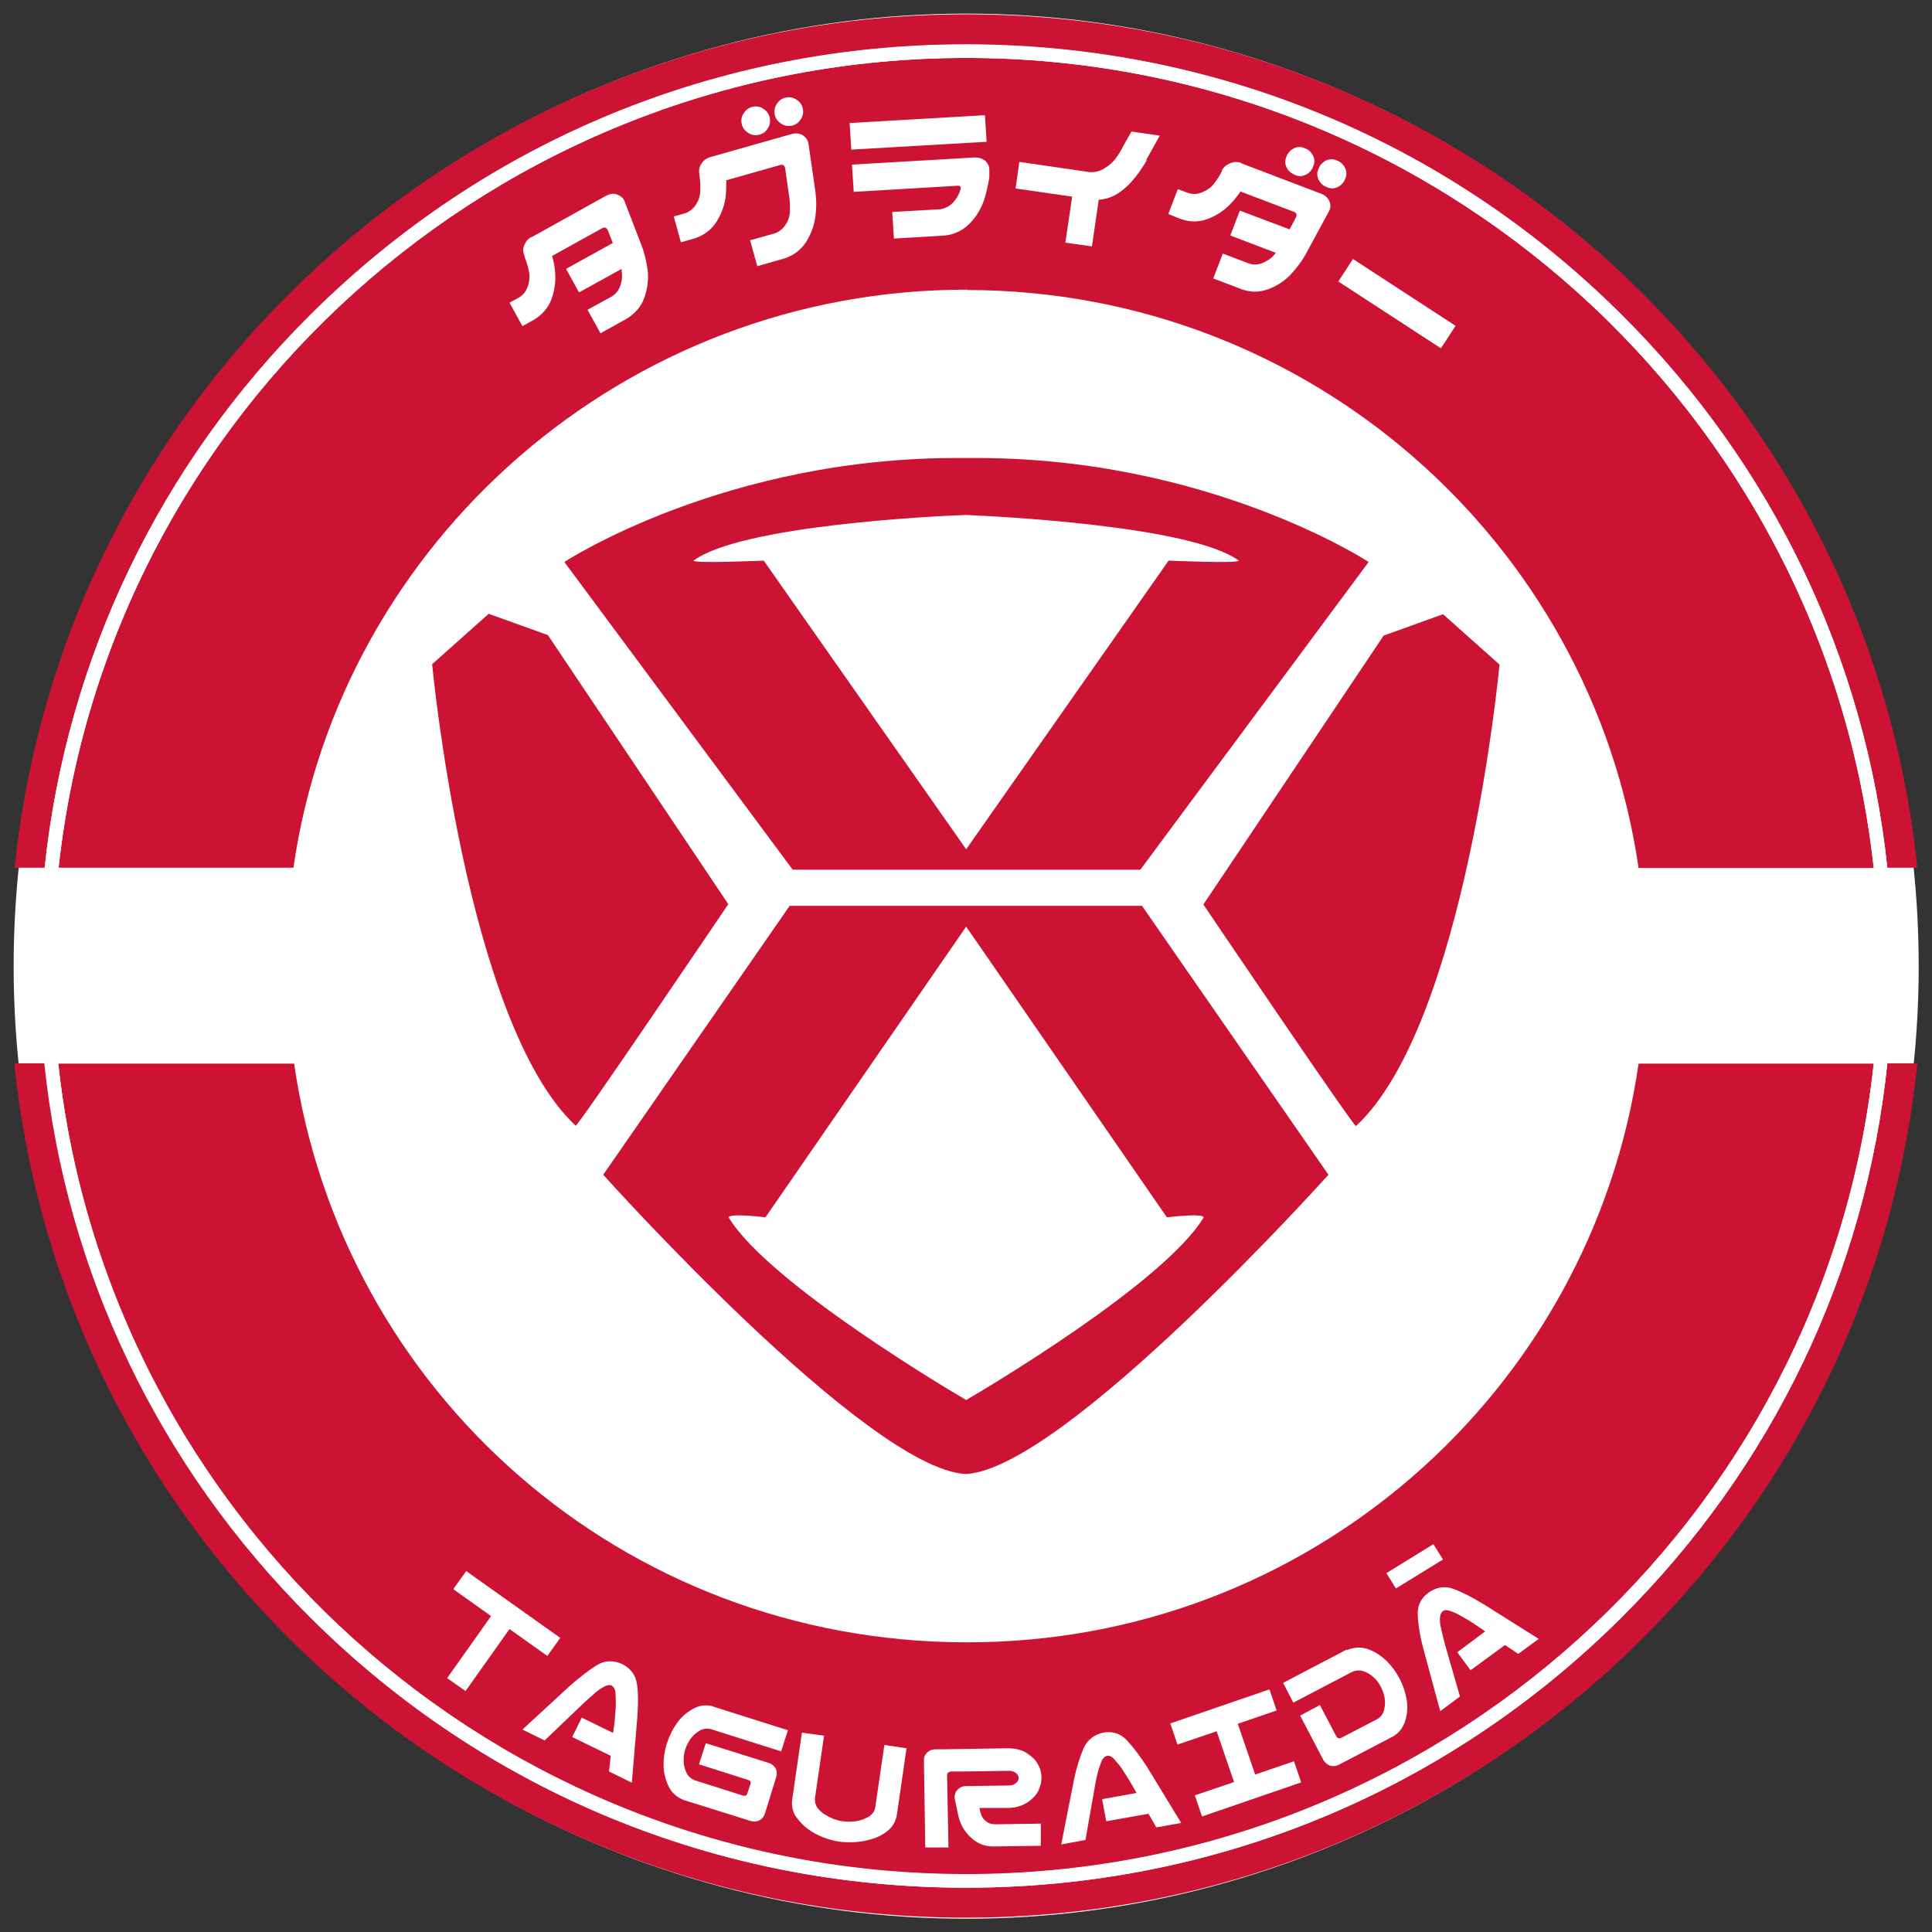 <?xml version="1.0" encoding="UTF-8"?>
<svg id="Capa_1" xmlns="http://www.w3.org/2000/svg" version="1.1" xmlns:xlink="http://www.w3.org/1999/xlink" viewBox="0 0 566.9 566.9">
  <rect x="0" y="0" width="566.9" height="566.9" fill="#333333" stroke="none"/>
  <!-- Generator: Adobe Illustrator 29.0.1, SVG Export Plug-In . SVG Version: 2.1.0 Build 192)  -->
  <defs>
    <style>
      .st0 {
        fill: #fff;
      }

      .st1 {
        fill: none;
      }

      .st2 {
        isolation: isolate;
      }

      .st3 {
        fill: #cd1333;
      }

      .st4 {
        clip-path: url(#clippath);
      }

      .st5 {
        fill: #feffff;
      }
    </style>
    <clipPath id="clippath">
      <rect class="st1" y="0" width="566.9" height="566.9"/>
    </clipPath>
  </defs>
  <circle class="st0" cx="283.5" cy="283.5" r="279.5"/>
  <g class="st4">
    <g>
      <path class="st3" d="M284,85.1c100.1.2,182.9,73.9,196.8,169.6h69c-14.5-133.4-128.4-237.7-266.3-237.7S31.7,121.2,17.2,254.6h68.9c13.8-95.8,97.5-169.8,197.8-169.6"/>
      <path class="st3" d="M283.5,550c138,0,252-104.4,266.3-237.9h-69c-13.9,96.3-97,170.1-197.5,169.8-100.7-.2-183-73.5-197-169.8H17.1c14.4,133.6,128.3,237.9,266.3,237.9"/>
      <path class="st3" d="M553.8,312c-6.4,61.5-33.6,118.4-78.1,162.7-51.4,51.1-119.6,79.2-192.2,79.2s-140.9-28.1-192.2-79.2c-44.5-44.3-71.7-101.2-78.1-162.7H4.2c14.4,140.8,133.9,250.7,279.2,250.7s264.8-109.9,279.2-250.7h-8.8,0Z"/>
      <path class="st3" d="M283.5,13c72.6,0,140.9,28.1,192.2,79.2,44.5,44.2,71.6,101.1,78.1,162.4h8.8C548.1,114,428.7,4.2,283.5,4.2S18.8,114,4.3,254.6h8.8c6.5-61.3,33.6-118.2,78.1-162.4C142.6,41.1,210.8,13,283.5,13"/>
      <path class="st5" d="M283.5,553.9c72.6,0,140.9-28.1,192.2-79.2,44.5-44.3,71.7-101.2,78.1-162.7h-4c-14.4,133.6-128.3,237.9-266.3,237.9S31.5,445.6,17.1,312h-4.1c6.4,61.5,33.6,118.4,78.1,162.7,51.3,51.1,119.6,79.2,192.2,79.2"/>
      <path class="st5" d="M283.5,17c137.9,0,251.8,104.2,266.3,237.7h4c-6.5-61.4-33.6-118.2-78.1-162.4-51.4-51.1-119.6-79.2-192.2-79.2s-140.9,28.1-192.2,79.2C46.8,136.4,19.6,193.3,13.1,254.6h4.1C31.7,121.2,145.6,17,283.5,17"/>
    </g>
  </g>
  <g class="st2">
    <g class="st2">
      <path class="st0" d="M155.8,69.7l22.1-12.3c1-.5,2-.7,3-.4,1.1.4,1.9,1,2.3,1.9l5,13c1,2.6,1.6,5.3,1.9,7.9.2,2.7-.2,5.3-1.1,7.7-.9,2.5-2.6,4.4-4.9,5.9l-7.9,4.4-3.8-6.9,7.1-3.9c1.3-.8,2.1-1.9,2.6-3.4.5-1.5.5-2.9.3-4.3,0-.1,0-.3,0-.4l-12.5,6.9-3.8-6.9,13.7-7.6-1.4-3.6c-.4-.9-.9-1.1-1.6-.8l-14.8,8.2c.5,1.7.8,3.3.9,5,.2,2.7-.2,5.3-1.1,7.7-.9,2.5-2.6,4.4-4.9,5.9l-3.6,2-3.8-6.9,2.8-1.5c1.3-.8,2.1-1.9,2.6-3.4.5-1.5.6-2.9.3-4.3-.3-1.4-.7-2.8-1.3-4.3v-.3c-.5-1.1-.5-2.1,0-3.2.4-1,1.1-1.8,2.1-2.3Z"/>
    </g>
  </g>
  <g class="st2">
    <g class="st2">
      <path class="st0" d="M208.4,46.1l24-6.8c1.1-.3,2.1-.2,3,.3,1,.6,1.6,1.4,1.8,2.4l2,13.8c.4,2.8.4,5.5,0,8.1-.4,2.7-1.4,5.1-2.8,7.3-1.5,2.2-3.5,3.7-6.1,4.6l-8.1,2.3-2.1-7.6,7.2-2c1.4-.5,2.5-1.4,3.3-2.7s1.2-2.7,1.2-4.1c0-1.4,0-2.9-.3-4.5l-1.1-7.7c-.1-.9-.6-1.3-1.4-1.1l-15.9,4.5c0,1.7,0,3.4-.2,5.1-.4,2.7-1.4,5.1-2.8,7.3-1.5,2.2-3.5,3.7-6.1,4.6l-4.2,1.2-2.1-7.6,3.3-.9c1.4-.5,2.5-1.4,3.3-2.7.8-1.3,1.2-2.7,1.2-4.1,0-1.4,0-2.9-.3-4.5v-.3c-.2-1.1,0-2.1.7-3.1.6-.9,1.5-1.5,2.5-1.8ZM217.7,36.6c-.3-1.1-.2-2.2.4-3.2.6-1,1.4-1.7,2.5-2,1.1-.3,2.2-.2,3.2.4,1,.6,1.7,1.4,2,2.5.3,1.1.2,2.2-.4,3.2-.6,1-1.4,1.7-2.5,2-1.1.3-2.2.2-3.2-.4-1-.6-1.7-1.4-2-2.5ZM227.4,33.9c-.3-1.1-.2-2.2.4-3.2.6-1,1.4-1.7,2.5-2,1.1-.3,2.2-.2,3.2.4,1,.6,1.7,1.4,2,2.5.3,1.1.2,2.2-.4,3.2-.6,1-1.4,1.7-2.5,2-1.1.3-2.2.2-3.2-.4-1-.6-1.7-1.4-2-2.5Z"/>
    </g>
  </g>
  <g class="st2">
    <g class="st2">
      <path class="st0" d="M249.3,36.1l39.7-2.3.5,7.8-39.7,2.3-.5-7.8ZM250,48.3l36.1-2.1c1.1,0,2,.3,2.9.9.9.8,1.3,1.7,1.3,2.7v2.2c-.4,2.4-.9,4.9-1.8,7.4-1,2.5-2.4,4.7-4.3,6.5-1.9,1.8-4.2,2.9-6.9,3.2l-15,.9-.5-7.8,14-.8c1.5-.2,2.7-.8,3.8-1.9,1-1.1,1.8-2.4,2.2-3.8.3-.8,0-1.3-.8-1.2l-30.5,1.8-.5-7.8Z"/>
    </g>
  </g>
  <g class="st2">
    <g class="st2">
      <path class="st0" d="M336.5,47c-2.5,4.3-5.1,7.4-7.8,9.3-2.1,1.5-4.2,2.2-6.3,2.3l-2,13.7-7.8-1.1,2-13.5-16.6-2.4,1.1-7.8,20.6,3c1.5.1,2.9-.2,4.4-1.1,1.4-.9,2.6-1.9,3.4-3.1.9-1.2,1.7-2.6,2.4-4l2.1-3.7,8.3,1.2-4,7.2Z"/>
    </g>
  </g>
  <g class="st2">
    <g class="st2">
      <path class="st0" d="M364.2,47.9l23.6,9c1,.4,1.8,1.1,2.2,2,.5,1.1.5,2.1,0,3l-6.6,12.2c-1.3,2.5-3,4.6-4.8,6.6-1.9,1.9-4.1,3.3-6.6,4.2-2.5.9-5,.9-7.6,0l-8.4-3.2,2.8-7.3,7.6,2.9c1.4.5,2.8.4,4.2-.2,1.4-.6,2.6-1.4,3.5-2.6,0,0,.2-.2.3-.3l-13.4-5.1,2.8-7.3,14.6,5.5,1.8-3.4c.4-.8.3-1.4-.4-1.7l-15.8-6c-1,1.4-2,2.7-3.2,3.9-1.9,1.9-4.1,3.3-6.6,4.2-2.5.9-5,.9-7.6,0l-3.8-1.5,2.8-7.3,3,1.1c1.4.5,2.8.4,4.2-.2,1.4-.6,2.6-1.4,3.4-2.5.9-1.1,1.7-2.4,2.4-3.8v-.3c.7-1,1.5-1.6,2.6-2,1.1-.4,2.1-.3,3.1,0ZM377.5,45.9c.4-1.1,1.2-1.9,2.2-2.4,1.1-.5,2.1-.5,3.2,0,1.1.4,1.9,1.2,2.4,2.2.5,1.1.5,2.1,0,3.2-.4,1.1-1.2,1.9-2.2,2.4-1.1.5-2.1.5-3.2,0s-1.9-1.2-2.4-2.2c-.5-1.1-.5-2.1,0-3.2ZM386.9,49.5c.4-1.1,1.2-1.9,2.2-2.4,1.1-.5,2.1-.5,3.2,0,1.1.4,1.9,1.2,2.4,2.2.5,1.1.5,2.1,0,3.2-.4,1.1-1.2,1.9-2.2,2.4-1.1.5-2.1.5-3.2,0-1.1-.4-1.9-1.2-2.4-2.2-.5-1.1-.5-2.1,0-3.2Z"/>
    </g>
  </g>
  <g class="st2">
    <g class="st2">
      <path class="st0" d="M397,76l30.1,19.6-4.3,6.6-30.1-19.6,4.3-6.6Z"/>
    </g>
  </g>
  <g class="st2">
    <g class="st2">
      <path class="st0" d="M136.8,461l27.6,19.6-3.8,5.3-11.1-7.9-12.9,18.2-5.4-3.8,12.9-18.2-11.1-7.9,3.8-5.3Z"/>
    </g>
  </g>
  <g class="st2">
    <g class="st2">
      <path class="st0" d="M170.7,504l9.2,4.5.5-3.8c.1-1.4.2-2.8.3-4.1,0-1.3,0-2.5-.1-3.7,0-1.1-.5-1.9-1.1-2.3-.7-.3-1.6-.1-2.6.5-1,.6-2,1.3-2.9,2.2-1,.8-2,1.8-3,2.7l-11.2,10.7-6.5-3.2,14.1-13c3-2.6,5.6-4.6,7.9-6,2.3-1.3,4.7-1.4,7.3-.2,2.5,1.3,3.9,3.2,4.3,5.8.4,2.6.4,5.9.1,9.9l-1.6,19.1-6.7-3.3.5-4.6-11.3-5.5,2.9-5.9Z"/>
    </g>
  </g>
  <g class="st2">
    <g class="st2">
      <path class="st0" d="M209.1,500.7l22.1,7-2,6.2-20.5-6.5c-1.2-.3-2.3-.2-3.4.4-1,.6-1.9,1.4-2.6,2.3-.7,1-1.2,2-1.6,3.1-.4,1.1-.5,2.3-.5,3.5,0,1.2.3,2.3.8,3.4.5,1.1,1.3,1.8,2.5,2.3l14.2,4.5c.6.1,1,0,1.2-.7l.9-2.7c.2-.6,0-1-.6-1.2l-14.5-4.6,2-6.2,18.5,5.8c.9.3,1.5.8,2,1.6.4.8.4,1.6.2,2.4h0c0,0-3.4,11-3.4,11-.3.8-.8,1.4-1.5,1.8-.8.4-1.6.5-2.4.3l-19.8-6.2c-2.1-.8-3.7-2.2-4.6-4.2-.9-2-1.4-4-1.4-6.2,0-2.1.3-4.2,1-6.3s1.6-4,2.8-5.7c1.2-1.8,2.8-3.2,4.7-4.3,1.9-1.1,3.9-1.4,6.1-.8Z"/>
    </g>
  </g>
  <g class="st2">
    <g class="st2">
      <path class="st0" d="M246.4,540.4c-1.7-.2-3.3-.7-4.9-1.3-1.6-.6-3-1.4-4.4-2.4-1.4-1-2.5-2.2-3.5-3.6s-1.3-3-1.2-4.8l.3-2,2.6-17.9,6.5.9-2.7,18.5c0,1,.2,1.9.8,2.7.6.8,1.3,1.4,2.1,1.9.8.5,1.6.9,2.5,1.3.9.3,1.8.6,2.7.7.9.1,1.9.2,2.8.1.9,0,1.9-.2,2.8-.5.9-.3,1.8-.7,2.5-1.2.8-.6,1.3-1.3,1.5-2.3l2.7-18.5,6.5,1-2.6,17.9-.3,2c-.4,1.7-1.2,3.1-2.5,4.2-1.3,1.1-2.8,1.9-4.4,2.4-1.6.5-3.2.9-4.9,1-1.7.1-3.4.1-5-.1Z"/>
    </g>
  </g>
  <g class="st2">
    <g class="st2">
      <path class="st0" d="M278.1,542.1h-6.6c0,.1-.4-25.6-.4-25.6,0-.9.3-1.7,1-2.3.6-.6,1.4-.9,2.3-.9h2.4s6-.1,6-.1l12.1-.2c.2,0,.4,0,.6,0h.3c2.3,0,4.2.5,5.6,1.5,1.5,1,2.6,2,3.2,3.3.7,1.2,1,2.5,1,3.8,0,1.3-.3,2.6-.9,3.8-.6,1.3-1.7,2.4-3.1,3.4-1.5,1-3.3,1.6-5.6,1.7h-8.6c.3,1.8.8,3,1.7,3.7.8.8,1.8,1.1,3,1.1l13.3-.2v6.5c.1,0-14,.2-14,.2-2.4,0-4.6-.8-6.6-2.7-2-1.9-3.2-4.1-3.7-6.8-.6-2.9-1-4.6-1-4.9,0-.9.3-1.7.9-2.3s1.4-1,2.3-1l12.9-.2c.6,0,1.1-.2,1.5-.4.4-.3.7-.5.9-.8.2-.3.3-.6.3-1,0-.3-.1-.6-.3-.9-.2-.3-.5-.6-.9-.8s-.9-.4-1.5-.4l-13.2.2h-3.9c-.8.1-1.3.5-1.2,1.4l.4,21Z"/>
    </g>
  </g>
  <g class="st2">
    <g class="st2">
      <path class="st0" d="M323.5,527.9l10-1.8-1.9-3.3c-.7-1.2-1.5-2.4-2.2-3.5-.7-1.1-1.5-2-2.3-2.9-.7-.9-1.5-1.3-2.2-1.2-.8.2-1.4.8-1.8,1.9-.4,1.1-.8,2.2-1.1,3.5-.3,1.3-.6,2.6-.8,4l-2.7,15.3-7.1,1.3,3.7-18.8c.8-3.9,1.8-7,2.9-9.5,1.1-2.4,3-3.9,5.7-4.5,2.8-.5,5.1.3,6.9,2.2,1.8,1.9,3.8,4.5,6,7.9l10,16.4-7.3,1.3-2.3-4-12.4,2.2-1.2-6.4Z"/>
    </g>
  </g>
  <g class="st2">
    <g class="st2">
      <path class="st0" d="M350.6,526.8l11.5-3.9-5.1-14.9-11.5,3.9-2.1-6.2,29.1-10,2.1,6.2-11.4,3.9,5.1,14.9,11.4-3.9,2.1,6.2-29.1,10-2.1-6.2Z"/>
    </g>
  </g>
  <g class="st2">
    <g class="st2">
      <path class="st0" d="M395.2,484.2c2.1-.9,4.1-1,6.2-.3,2,.7,3.8,1.9,5.4,3.4,1.5,1.5,2.8,3.2,3.8,5.1,1,1.9,1.7,3.9,2.1,6,.4,2.1.3,4.2-.3,6.3-.6,2.1-1.8,3.8-3.8,4.9l-15.9,8.3c-.8.4-1.6.4-2.4.2-.8-.3-1.4-.8-1.9-1.5l-6.9-13.2,5.8-3.1,4.7,9c.4.8,1,1,1.8.5l10.2-5.3c1.1-.6,1.8-1.5,2.1-2.7.3-1.2.4-2.3.2-3.5-.2-1.2-.6-2.3-1.1-3.3-.5-1-1.2-2-2.1-2.8-.9-.8-1.8-1.4-3-1.8-1.1-.4-2.3-.3-3.4.2l-17.2,9-3-5.8,18.7-9.8Z"/>
    </g>
  </g>
  <g class="st2">
    <g class="st2">
      <path class="st0" d="M427.6,484.8l8.2-6.1-3.2-2.2c-1.2-.8-2.4-1.5-3.5-2.1-1.1-.7-2.2-1.2-3.3-1.6-1.1-.4-1.9-.5-2.5,0-.6.5-.8,1.4-.8,2.5,0,1.2.3,2.4.6,3.6.3,1.3.6,2.6,1,4l4.3,14.9-5.8,4.3-5-18.5c-1-3.8-1.5-7.1-1.6-9.8-.1-2.7.9-4.8,3.2-6.5,2.3-1.6,4.7-2,7.2-1.1,2.5.9,5.4,2.4,8.9,4.5l16.2,10.2-6,4.4-3.9-2.6-10.1,7.4-3.9-5.3Z"/>
    </g>
  </g>
  <g>
    <path class="st3" d="M160.9,186.4l-17.5-6.3-16.6,14.8s9.9,105.3,42.1,135.4c0,1.3,44.8-65,44.8-65l-52.9-78.9h0Z"/>
    <path class="st3" d="M279.2,255.2h55.4l67-90.3s-47.4-31.1-117-30.5c0,0,0,0,0,0h-2s0,0,0,0c-69.6-.6-117,30.5-117,30.5l67,90.3h46.8,0ZM203.5,164.5c14.1-10.4,71.4-13.1,80-13.4,8.6.4,65.9,3.1,80,13.4,0,.9-20.6,0-20.6,0l-59.4,84.7-59.4-84.7s-20.6.9-20.6,0h0Z"/>
    <path class="st3" d="M423.5,180.2l-17.5,6.3-52.9,78.9s44.8,66.3,44.8,65c32.3-30,42.1-135.4,42.1-135.4l-16.6-14.8Z"/>
    <path class="st3" d="M287.7,265.8h-56l-54.7,78.9s77.2,86.1,106.2,87.8h0c0,0,.1,0,.2,0,0,0,.1,0,.2,0h0c29-1.8,106.2-87.8,106.2-87.8l-54.7-78.9h-47.5,0ZM353.2,357.2c-11.7,19.5-65.9,51.4-69.7,53.6-3.8-2.2-58-34.2-69.7-53.6.4-1.3,10.8,0,10.8,0l58.9-85.3,58.9,85.3s10.3-1.3,10.8,0h0Z"/>
  </g>
  <g class="st2">
    <g class="st2">
      <path class="st0" d="M409.6,466.1l-2.8-4.5,13.8-8.5,2.8,4.5-13.8,8.5Z"/>
    </g>
  </g>
</svg>
